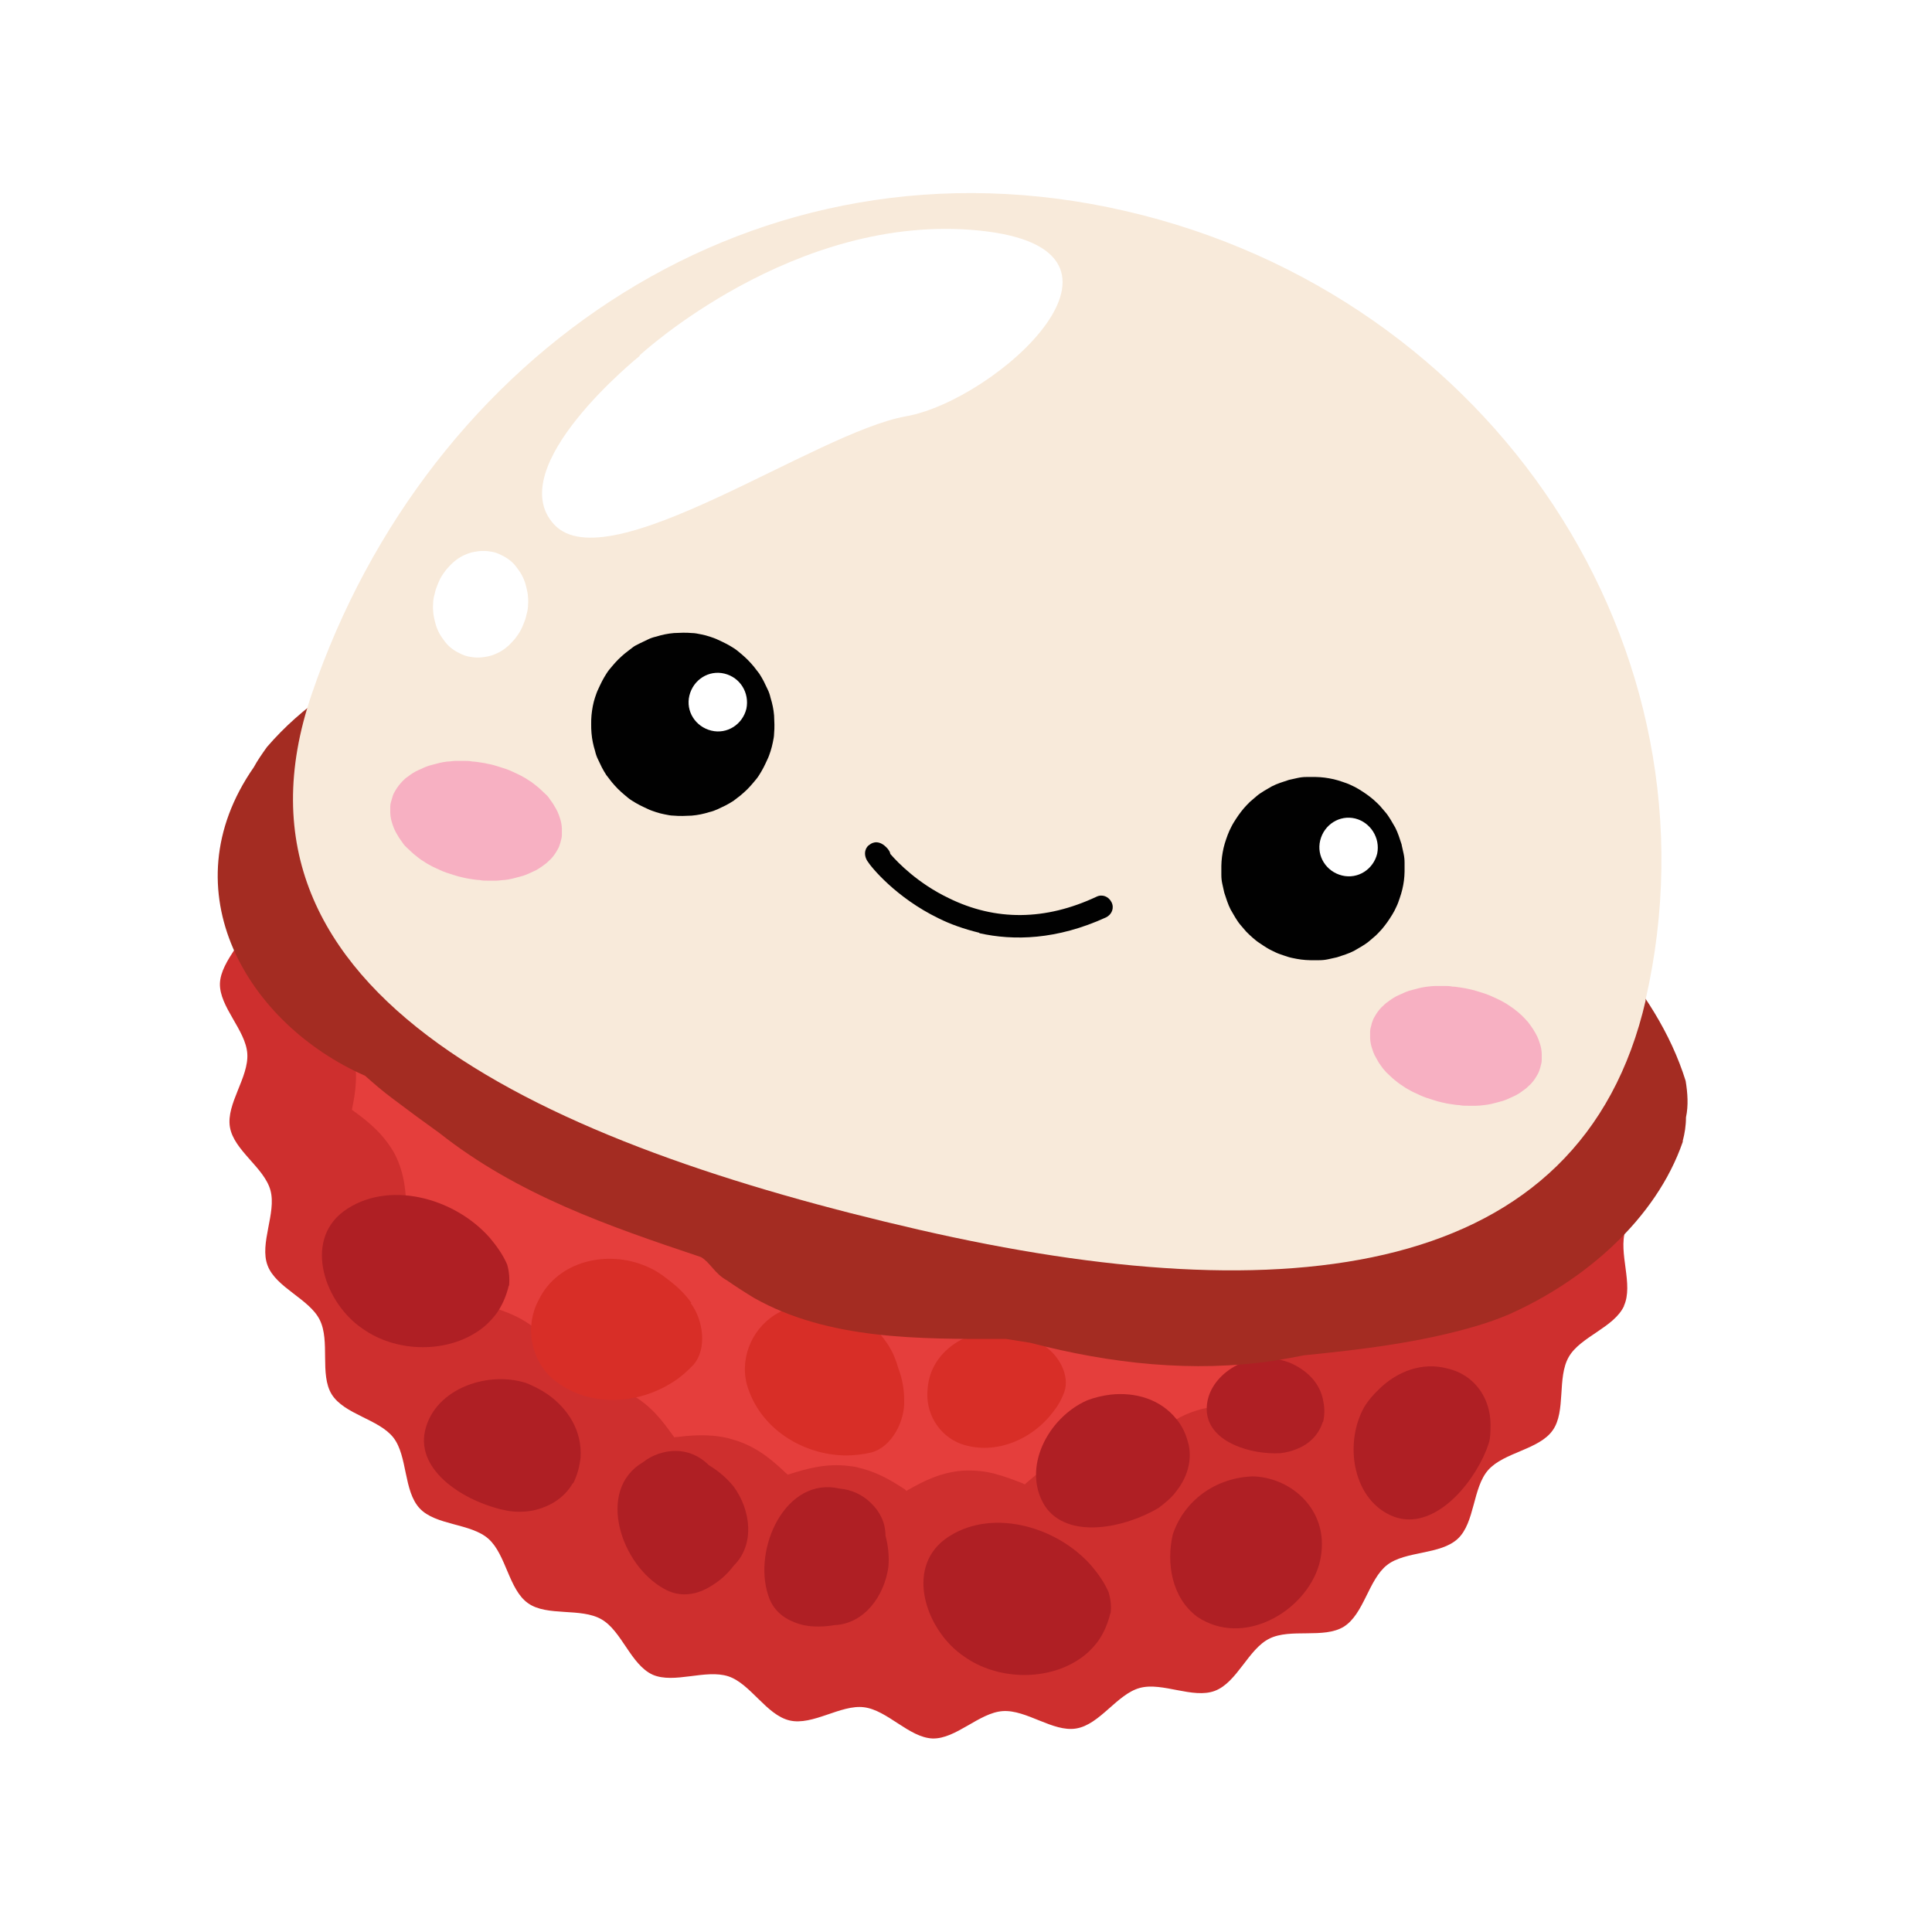 <?xml version="1.0" encoding="UTF-8"?>
<svg id="lychee" xmlns="http://www.w3.org/2000/svg" version="1.1" xmlns:xlink="http://www.w3.org/1999/xlink" viewBox="0 0 600 600">
  <defs>
    <style>
      .cls-1 {
        fill: #e53e3c;
      }

      .cls-1, .cls-2, .cls-3, .cls-4, .cls-5, .cls-6, .cls-7, .cls-8, .cls-9, .cls-10 {
        stroke-width: 0px;
      }

      .cls-2 {
        fill: #d82e27;
      }

      .cls-3 {
        fill: #f7b0c2;
      }

      .cls-4 {
        fill: #ce2f2e;
      }

      .cls-5 {
        fill: #af1f24;
      }

      .cls-6 {
        fill: none;
      }

      .cls-7 {
        fill: #f8eada;
      }

      .cls-8 {
        fill: #a42c22;
      }

      .cls-9 {
        fill: #010101;
      }

      .cls-11 {
        clip-path: url(#clippath);
      }

      .cls-10 {
        fill: #fff;
      }

#lychee:hover #pinkk {
    fill: red;
    }

    #lychee:hover #Body_white {
    fill: pink;
    }

    #lychee:hover {
    filter: drop-shadow(20px 6px 10px rgb(98, 97, 97));
    animation: bounce 2s infinite;
      }
      
    @keyframes bounce {
    20%, 50%, 80%, to{
        transform: translateY(0);
    }

    40%{
        transform: translateY(-30px);
    }
    70%{
        transform: translateY(-15px);
    }
    90%{
        transform: translateY(-4px);
    }
    }
    </style>

 <script>
const lychee = document.querySelector("#lychee");

function logIdlychee() {
    console.log("User clicked on" + this.id);
}

lychee.addEventListener("click", logIdlychee);
</script>

    <clipPath id="clippath">
      <rect class="cls-6" x="67.9" y="283.8" width="451.7" height="256.3"/>
    </clipPath>
  </defs>
  <g id="Body_red" data-name="Body red">
    <g class="cls-11">
      <path class="cls-4" d="M504.4,405.5c-3.1,6.8-13.6,9.6-17.2,15.9-3.7,6.4-.8,16.9-5,22.8-4.2,6-15.1,6.8-20,12.3-4.9,5.5-4.1,16.4-9.5,21.4-5.4,5-16.2,3.7-21.9,8.1-5.8,4.5-7.2,15.3-13.5,19.2-6.2,3.8-16.6.4-23.1,3.7-6.5,3.2-10,13.6-16.9,16.2-6.8,2.6-16.3-2.8-23.3-.9-7.1,1.9-12.4,11.4-19.8,12.6-7.2,1.2-15.4-5.9-22.8-5.4-7.3.5-14.5,8.7-21.8,8.5-7.3-.3-14-8.8-21.3-9.7-7.2-.9-15.9,5.8-23.1,4.1-7.2-1.7-12.1-11.4-19-13.7-7.1-2.3-16.8,2.4-23.5-.5-6.8-3.1-9.6-13.6-15.9-17.2-6.4-3.7-16.9-.8-22.8-5-6-4.2-6.8-15.1-12.3-20-5.5-4.9-16.4-4.1-21.4-9.5-5-5.4-3.7-16.2-8.1-21.9-4.5-5.8-15.3-7.2-19.2-13.5-3.8-6.2-.4-16.5-3.7-23.1-3.2-6.5-13.6-10-16.2-16.9-2.6-6.8,2.8-16.3.9-23.3-1.9-7.1-11.4-12.4-12.6-19.7-1.2-7.2,5.9-15.4,5.4-22.8-.5-7.3-8.7-14.5-8.5-21.8.3-7.3,8.8-14,9.7-21.3,5.6,13.7,15.9,27.7,30.1,40.9,35.4,33.2,95.1,63,166,79.2,51.7,11.9,101.2,14.6,142.1,9.7,52.6-6.3,91.2-25.4,102.6-54.5.1,1.2,0,2.4-.3,3.6-1.7,7.2-11.4,12.1-13.7,19-2.3,7.2,2.6,16.9-.5,23.6Z"/>
    </g>
    <path class="cls-1" d="M416.2,413.9c0,.3-.1.4-.1.6s-.1.4-.1.6c-.3,0-.5.1-.8.1-4.7.9-11.3,2.2-17.2,6.4-5.9,4.4-8.7,10-10.9,14.2-.1.3-.3.4-.3.6h-.8c-4.9,0-11.5,0-18.2,3.1-6.7,3.1-10.6,8.2-13.6,11.9-.1.1-.3.4-.4.5-.3,0-.5-.1-.6-.1-4.9-.9-11.4-2.2-18.6-.4-7.2,1.8-12.2,6-15.8,9.1-.1.1-.4.3-.5.5-.3-.1-.4-.1-.6-.3-2.6-1-5.6-2.2-9.1-3.1-3.2-.8-6.2-1-9.1-.9-7.4.4-13.2,3.6-17.3,5.9-.3.1-.4.3-.6.4-.3-.1-.4-.3-.5-.4-3.5-2.3-8.3-5.4-14.5-6.8-.9-.3-1.8-.4-2.8-.5-7.4-1-13.7,1-18.3,2.4-.3.1-.5.1-.8.3-.3-.3-.4-.4-.6-.5-3.5-3.3-8.3-7.8-15.4-10.1l-2.7-.8c-6.2-1.4-11.8-.8-16-.3-.3,0-.4,0-.6.1-.1-.3-.3-.4-.4-.6-2.8-3.8-6.5-9.2-13.1-12.8-2.6-1.4-5.4-2.6-8.6-3.2-3.5-.8-6.8-1-9.5-1.3h-.6c-.1-.3-.3-.5-.3-.6-1.9-4.4-4.6-10.3-10.3-15-5.6-4.7-12.2-6.5-16.9-7.8-.3,0-.4-.1-.6-.1,0-.3-.1-.5-.1-.6-1-4.6-2.4-10.9-7.1-16.7-4.6-5.8-10.6-8.6-15.1-10.8-.3-.1-.4-.3-.6-.3v-.6c-.1-4.7-.3-11.2-3.6-17.6-3.5-6.4-8.7-10.4-12.7-13.3-.1-.1-.4-.3-.6-.4,0-.3.1-.5.1-.6.9-4.6,2.1-10.9,0-17.8-.1-.4-.3-.8-.4-1.2,35.4,33.2,95.1,63,166,79.2,51.1,11.5,100.6,14.4,141.5,9.4Z"/>
    <path class="cls-5" d="M344.8,501.1c-.8,3.3-2.1,6.2-3.8,8.6-1.8,2.4-4,4.5-6.5,6-10.1,6.4-25,5.9-35-1.2-11.7-7.8-18.6-27.1-6-36.5,13.5-9.9,34.3-4.4,45.4,8.2,2.2,2.6,4.1,5.3,5.4,8.3.6,2.1.9,4.4.6,6.5Z"/>
    <path class="cls-5" d="M409.6,486.1c-4.4,14.5-23.5,25.6-37.8,16-8-6-9.6-16.7-7.6-25.5,3.5-10.6,13.3-17.7,24.9-18.1,10.3.3,20,7.7,21.3,18.6.3,2.8.1,5.9-.8,9Z"/>
    <path class="cls-5" d="M410.8,441.6c-1.2,3.8-4,6.7-7.6,8.2-1.8.8-3.7,1.3-5.6,1.5-9,.5-21.9-3.3-22.8-12.7-.8-10.1,10.3-17.7,20-16.9,1.9.3,3.7.8,5.5,1.4,5.3,2.2,9.8,6.3,10.7,12.3.4,1.9.4,4.1-.1,6.2Z"/>
    <path class="cls-5" d="M369.1,448.4c1.2,5.4-.5,10.5-3.7,14.6-1.5,2.1-3.6,3.8-5.6,5.3-10.4,6.2-28.2,10-35.3-.6-7.3-11.7.9-27.4,13.1-32.8,2.3-.9,4.9-1.5,7.4-1.8,7.6-.8,15.5,1.4,20.5,7.8,1.8,2.2,2.9,4.7,3.6,7.6Z"/>
    <path class="cls-5" d="M457,428.8c4.1,3.6,5.9,8.7,5.9,13.8s-.5,5.3-1.3,7.7c-4.5,11.2-16.4,25-28.5,20.8-12.8-4.7-15.9-22.4-9.5-34,1.3-2.2,3-4.1,4.9-5.9,5.5-5.3,13.2-8.3,21-6.2,2.7.6,5.3,1.9,7.4,3.7Z"/>
    <path class="cls-5" d="M275.9,486.6c-1.2,8.8-7.3,17.7-16.8,18.1-2.2.4-4.4.5-6.4.4-2.1-.1-4.1-.5-6-1.3-3.7-1.4-6.8-4.1-8.1-8.3-4.9-14.6,5.4-37.1,22.2-33.2,3.6.3,7.1,1.9,9.7,4.5,2.7,2.6,4.5,6,4.5,10.1.8,3,1.2,6.3.9,9.7Z"/>
    <path class="cls-5" d="M227.8,461.6c5.3,7.2,6.8,17.9.1,24.6-1.3,1.7-2.8,3.3-4.5,4.6s-3.5,2.4-5.3,3.2c-3.7,1.5-7.8,1.7-11.7-.5-13.6-7.3-21.4-30.8-6.7-39.4,2.8-2.2,6.4-3.5,10.1-3.5s7.3,1.4,10.3,4.4c2.8,1.7,5.4,3.8,7.6,6.5Z"/>
    <path class="cls-2" d="M280.8,434.8c.3,6.3-3.7,14.6-10.3,16.3-2.6.6-5.3.9-7.8.9-13.3-.1-26.9-8.3-30.8-22.2-2.2-8.7,2.1-18.2,10.4-22.4,11.9-6.8,26.6-.6,33.6,10.4,1.4,2.2,2.4,4.6,3.1,7.2,1.2,3.1,1.8,6.4,1.8,9.9Z"/>
    <path class="cls-2" d="M214.5,404.7c3.8,5,5.3,14.1.8,19.2-1.8,1.9-3.8,3.7-6,5.1-11.2,7.4-26.9,8.3-37.8-.9-6.7-6-8.6-16.2-4.2-24.4,6-12.3,21.6-15.6,33.5-10.4,2.4,1,4.6,2.4,6.7,4.1,2.8,2.1,5.3,4.5,7.2,7.2Z"/>
    <path class="cls-2" d="M324.3,418c4.4,2.7,8.1,9.2,6.2,14.4-.8,2.1-1.8,4-3.1,5.6-6.3,8.8-18.1,14.2-29,10.4-6.9-2.6-11.2-9.7-10.3-17.3.9-11.2,11.8-18.2,22.4-17.7,2.1.1,4.2.5,6.3,1.2,2.6.8,5.1,1.9,7.4,3.5Z"/>
    <path class="cls-5" d="M158,399.3c-.8,3.3-2.1,6.2-3.8,8.6-1.8,2.4-4,4.5-6.5,6-10.1,6.4-25,5.9-35-1.2-11.7-7.8-18.6-27.1-6-36.5,13.5-9.9,34.3-4.4,45.4,8.2,2.2,2.6,4.1,5.3,5.4,8.3.6,2.1.8,4.2.6,6.5Z"/>
    <path class="cls-5" d="M177.9,460.6c-2.7,4.7-7.3,7.4-12.4,8.5-2.6.5-5.3.5-7.8.1-11.9-2.2-27.7-11.3-25.9-23.8,2.2-13.6,19-19.9,31.6-15.9,2.3.9,4.6,2.1,6.8,3.6,6.3,4.5,10.6,11.3,10.1,19.5-.3,2.8-1,5.5-2.3,8.1Z"/>
    <path class="cls-8" d="M522.6,354.6c-8.3,24-30.4,43.1-54,53.6-3.3,1.4-6.7,2.6-10.1,3.6-17.2,5.1-35.5,7.3-53.5,9.1-3.1.6-6.3,1.2-9.4,1.7-25,3.7-50.4,1-75.7-5.6-2.6-.4-5-.8-7.6-1.2-26.9.1-55,.3-78.1-12.7-2.8-1.7-5.6-3.5-8.5-5.5-3.8-2.1-5.1-5.5-8-7.2-29-9.7-57-19.4-81.2-38.5-2.4-1.8-4.9-3.5-7.3-5.3-2.4-1.8-4.7-3.5-7.1-5.3-3.1-2.3-5.9-4.7-8.7-7.2-36.4-16-61.3-57.4-34.6-95.8,1.2-2.2,2.6-4.2,4.1-6.3,21.8-25.3,57.1-38.2,89.3-37.3,3.1,0,6.3-.1,9.4-.3,21.8-.6,43-2.9,65.3-6.8,3.5.1,6.9.4,10.4.6,2.3.3,4.6.4,7.1.6,35.2,4.5,68.8,12.2,102.4,22.2,3.2,1.4,6.3,2.8,9.5,4.2,28.4,12.6,56.7,23.5,82.7,39.6,3.2,2.2,6.3,4.4,9.2,6.7,20.7,22.4,45.9,44,55.3,74.2.6,3.7.9,7.6.1,11.3,0,2.6-.4,5-1,7.3Z"/>
  </g>
  <path id="Body_white" data-name="Body white" class="cls-7" d="M446.6,262.2c-15.9,69-84.9,78.2-171,58.5-86.2-19.7-166-55.4-141-130.1,28.2-84.4,106-140.9,192-121.2,86.1,19.7,139.8,106.2,119.9,192.8ZM511.1,310.6c-20,86.9-111.2,97.6-225.7,71.3-114.4-26.3-220.7-72.3-188.6-166.3,36.1-106.2,138.2-176.4,252.6-150.1,114.4,26.3,186.7,136,161.6,245.2Z"/>
  <g id="higlights">
    <path class="cls-10" d="M198.6,110.4s48-44.6,105.5-38.8c57.5,5.8,5.3,52.8-22.8,57.7-28.1,5-92.5,51.5-109.2,33.6-16.5-17.8,26.6-52.4,26.6-52.4Z"/>
    <path class="cls-10" d="M153,171.4c.9.2,1.8.5,2.7,1,.9.4,1.7.9,2.5,1.5s1.5,1.3,2.1,2.1c.6.8,1.2,1.6,1.7,2.5.5.9.9,1.9,1.2,2.9.3,1,.5,2,.7,3.1.1,1.1.2,2.1.1,3.2,0,1.1-.2,2.2-.5,3.2-.2,1.1-.6,2.1-1,3.1-.4,1-.9,2-1.5,2.9-.6.9-1.2,1.7-2,2.5-.7.8-1.5,1.5-2.3,2.1-.8.6-1.7,1.1-2.6,1.5-.9.4-1.8.7-2.8.9-1,.2-1.9.3-2.9.3-1,0-1.9-.1-2.9-.3-.9-.2-1.8-.5-2.7-1-.9-.4-1.7-.9-2.5-1.5s-1.5-1.3-2.1-2.1c-.6-.8-1.2-1.6-1.7-2.5s-.9-1.9-1.2-2.9c-.3-1-.5-2-.7-3.1-.1-1.1-.2-2.1-.1-3.2,0-1.1.2-2.2.5-3.2.2-1.1.6-2.1,1-3.1.4-1,.9-2,1.5-2.9.6-.9,1.2-1.7,2-2.5.7-.8,1.5-1.5,2.3-2.1.8-.6,1.7-1.1,2.6-1.5.9-.4,1.8-.7,2.8-.9,1-.2,1.9-.3,2.9-.3,1,0,1.9.1,2.9.3Z"/>
  </g>
  <g id="eyes">
    <path class="cls-9" d="M220.4,197.7c.9.3,1.8.6,2.6,1,.9.4,1.7.8,2.5,1.2s1.6.9,2.4,1.4c.8.5,1.5,1.1,2.2,1.7.7.6,1.4,1.2,2.1,1.9s1.3,1.4,1.9,2.1c.6.7,1.1,1.5,1.7,2.2.5.8,1,1.6,1.4,2.4.4.8.8,1.7,1.2,2.5s.7,1.7.9,2.6c.3.9.5,1.8.7,2.7.2.9.3,1.8.4,2.8,0,.9.1,1.9.1,2.8,0,.9,0,1.9-.1,2.8,0,.9-.2,1.8-.4,2.8-.2.9-.4,1.8-.7,2.7-.3.9-.6,1.8-1,2.6-.4.9-.8,1.7-1.2,2.5s-.9,1.6-1.4,2.4c-.5.8-1.1,1.5-1.7,2.2-.6.7-1.2,1.4-1.9,2.1-.7.7-1.4,1.3-2.1,1.9-.7.6-1.5,1.1-2.2,1.7-.8.5-1.6,1-2.4,1.4-.8.4-1.7.8-2.5,1.2-.9.4-1.7.7-2.6.9-.9.3-1.8.5-2.7.7-.9.2-1.8.3-2.8.4-.9,0-1.9.1-2.8.1-.9,0-1.9,0-2.8-.1-.9,0-1.8-.2-2.8-.4s-1.8-.4-2.7-.7-1.8-.6-2.6-1c-.9-.4-1.7-.8-2.5-1.2s-1.6-.9-2.4-1.4c-.8-.5-1.5-1.1-2.2-1.7-.7-.6-1.4-1.2-2.1-1.9-.7-.7-1.3-1.4-1.9-2.1-.6-.7-1.1-1.5-1.7-2.2-.5-.8-1-1.6-1.4-2.4-.4-.8-.8-1.7-1.2-2.5s-.7-1.7-.9-2.6c-.3-.9-.5-1.8-.7-2.7-.2-.9-.3-1.8-.4-2.8s-.1-1.9-.1-2.8c0-.9,0-1.9.1-2.8s.2-1.8.4-2.8.4-1.8.7-2.7c.3-.9.6-1.8,1-2.6.4-.9.8-1.7,1.2-2.5s.9-1.6,1.4-2.4c.5-.8,1.1-1.5,1.7-2.2s1.2-1.4,1.9-2.1,1.4-1.3,2.1-1.9c.7-.6,1.5-1.1,2.2-1.7s1.6-1,2.4-1.4c.8-.4,1.7-.8,2.5-1.2s1.7-.7,2.6-.9c.9-.3,1.8-.5,2.7-.7.9-.2,1.8-.3,2.8-.4.9,0,1.9-.1,2.8-.1.9,0,1.9,0,2.8.1.9,0,1.8.2,2.8.4s1.8.4,2.7.7Z"/>
    <path class="cls-10" d="M231.8,220.1c-1.2,4.9-6,8-10.9,6.8-4.9-1.2-8-6-6.8-10.9,1.2-4.9,6-8,10.9-6.8,4.9,1.2,7.8,6,6.8,10.9Z"/>
    <path class="cls-9" d="M435.3,262.4c.2.9.4,1.8.6,2.7.2.9.3,1.8.3,2.8,0,.9,0,1.9,0,2.8,0,.9-.1,1.9-.2,2.8-.1.9-.3,1.8-.5,2.7-.2.9-.5,1.8-.8,2.7-.3.9-.6,1.8-1,2.6-.4.9-.8,1.7-1.3,2.5-.5.8-1,1.6-1.5,2.3s-1.1,1.5-1.7,2.2c-.6.7-1.3,1.4-1.9,2-.7.6-1.4,1.2-2.1,1.8-.7.6-1.5,1.1-2.3,1.6s-1.6.9-2.4,1.4c-.8.4-1.7.8-2.6,1.1-.9.3-1.8.6-2.7.9-.9.2-1.8.4-2.7.6-.9.2-1.8.3-2.8.3-.9,0-1.9,0-2.8,0-.9,0-1.9-.1-2.8-.2s-1.8-.3-2.8-.5-1.8-.5-2.7-.8-1.8-.6-2.6-1c-.8-.4-1.7-.8-2.5-1.3-.8-.5-1.6-1-2.3-1.5-.8-.5-1.5-1.1-2.2-1.7-.7-.6-1.4-1.3-2-1.9-.6-.7-1.2-1.4-1.8-2.1-.6-.7-1.1-1.5-1.6-2.3-.5-.8-.9-1.6-1.4-2.4-.4-.8-.8-1.7-1.1-2.6s-.6-1.8-.9-2.7c-.2-.9-.4-1.8-.6-2.7-.2-.9-.3-1.8-.3-2.8,0-.9,0-1.9,0-2.8s.1-1.9.2-2.8c.1-.9.3-1.8.5-2.8.2-.9.5-1.8.8-2.7.3-.9.6-1.7,1-2.6.4-.8.8-1.7,1.3-2.5.5-.8,1-1.6,1.5-2.3s1.1-1.5,1.7-2.2c.6-.7,1.3-1.4,1.9-2,.7-.6,1.4-1.2,2.1-1.8.7-.6,1.5-1.1,2.3-1.6s1.6-.9,2.4-1.4c.8-.4,1.7-.8,2.6-1.1.9-.3,1.8-.6,2.7-.9.9-.2,1.8-.4,2.7-.6.9-.2,1.8-.3,2.8-.3.9,0,1.9,0,2.8,0,.9,0,1.9.1,2.8.2.9.1,1.8.3,2.8.5.9.2,1.8.5,2.7.8s1.8.6,2.6,1c.9.4,1.7.8,2.5,1.3.8.5,1.6,1,2.3,1.5s1.5,1.1,2.2,1.7,1.4,1.3,2,1.9c.6.7,1.2,1.4,1.8,2.1.6.7,1.1,1.5,1.6,2.3s.9,1.6,1.4,2.4c.4.8.8,1.7,1.1,2.6s.6,1.8.9,2.7Z"/>
    <path class="cls-10" d="M427.7,265.1c-1.2,4.9-6,8-10.9,6.8-4.9-1.2-8-6-6.8-10.9,1.2-4.9,6-8,10.9-6.8,4.7,1.2,7.8,6,6.8,10.9Z"/>
  </g>
  <path id="mouth" class="cls-9" d="M304.2,289.7c-4.9-1.2-9.1-2.7-12.7-4.5-13.2-6.4-21-15.9-22.2-17.9-1.4-2.4-.3-4.4.8-5,1-.8,3.1-1.5,5.5,1.2.4.5.8,1,.9,1.7,2.4,2.8,8.7,9.2,18.1,13.7,14.6,7.2,30.1,7,45.9-.4,1.8-.9,3.8-.1,4.7,1.7s.1,3.8-1.7,4.7c-15.3,7-28.7,7.3-39.4,4.9Z"/>
  <path id="pinkk" class="cls-3" d="M152,237.3c.9.2,1.7.4,2.6.7.8.3,1.7.5,2.5.8s1.6.6,2.4,1,1.6.7,2.3,1.1c.7.4,1.5.8,2.2,1.3.7.4,1.4.9,2,1.4.6.5,1.3,1,1.8,1.5.6.5,1.1,1.1,1.7,1.6s1,1.1,1.4,1.7c.4.6.9,1.2,1.2,1.8.4.6.7,1.2,1,1.8s.5,1.2.7,1.8c.2.6.4,1.2.5,1.8.1.6.2,1.2.2,1.8,0,.6,0,1.2,0,1.8,0,.6-.1,1.2-.3,1.8-.1.6-.3,1.1-.5,1.7-.2.6-.5,1.1-.8,1.6s-.6,1-1,1.5c-.4.5-.8,1-1.3,1.4-.5.5-.9.9-1.5,1.3-.5.4-1.1.8-1.7,1.2-.6.4-1.2.7-1.9,1-.6.3-1.3.6-2,.9-.7.3-1.4.5-2.2.7-.8.2-1.5.4-2.3.6-.8.2-1.6.3-2.4.4-.8,0-1.7.2-2.5.2s-1.7,0-2.6,0c-.9,0-1.7,0-2.6-.2-.9,0-1.7-.2-2.6-.3-.9-.1-1.7-.3-2.6-.5-.9-.2-1.7-.4-2.6-.7-.8-.3-1.7-.5-2.5-.8s-1.6-.6-2.4-1-1.6-.7-2.3-1.1c-.7-.4-1.5-.8-2.2-1.3-.7-.4-1.4-.9-2-1.4s-1.3-1-1.8-1.5c-.6-.5-1.1-1.1-1.7-1.6s-1-1.1-1.4-1.7c-.4-.6-.9-1.2-1.2-1.8-.4-.6-.7-1.2-1-1.8s-.5-1.2-.7-1.8c-.2-.6-.4-1.2-.5-1.8-.1-.6-.2-1.2-.2-1.8,0-.6,0-1.2,0-1.8,0-.6.1-1.2.3-1.8s.3-1.1.5-1.7.5-1.1.8-1.6.6-1,1-1.5.8-1,1.2-1.4c.5-.5.9-.9,1.5-1.3.5-.4,1.1-.8,1.7-1.2.6-.4,1.2-.7,1.9-1,.7-.3,1.3-.6,2-.9.7-.3,1.4-.5,2.2-.7.8-.2,1.5-.4,2.3-.6.8-.2,1.6-.3,2.4-.4.8,0,1.7-.2,2.5-.2.9,0,1.7,0,2.6,0,.9,0,1.7,0,2.6.2.9,0,1.7.2,2.6.3.9.1,1.7.3,2.6.5ZM456.4,307.2c.9.2,1.7.4,2.6.7s1.7.5,2.5.8,1.6.6,2.4,1,1.6.7,2.3,1.1c.7.4,1.5.8,2.2,1.3.7.5,1.4.9,2,1.4s1.3,1,1.8,1.5c.6.5,1.1,1.1,1.6,1.6.5.5,1,1.1,1.4,1.7.4.6.9,1.2,1.2,1.8.4.6.7,1.2,1,1.8.3.6.5,1.2.7,1.8.2.6.4,1.2.5,1.8s.2,1.2.2,1.8c0,.6,0,1.2,0,1.8,0,.6-.1,1.2-.3,1.8-.1.6-.3,1.1-.5,1.7-.2.6-.5,1.1-.8,1.6-.3.5-.6,1-1,1.5-.4.5-.8,1-1.3,1.4-.5.5-.9.9-1.5,1.3-.5.4-1.1.8-1.7,1.2-.6.4-1.2.7-1.9,1-.7.3-1.3.6-2,.9-.7.3-1.4.5-2.2.7-.8.2-1.5.4-2.3.6-.8.2-1.6.3-2.4.4-.8.1-1.7.2-2.5.2-.8,0-1.7,0-2.6,0-.9,0-1.7,0-2.6-.2-.9,0-1.7-.2-2.6-.3-.9-.1-1.7-.3-2.6-.5-.9-.2-1.7-.4-2.6-.7-.8-.3-1.7-.5-2.5-.8-.8-.3-1.6-.6-2.4-1s-1.6-.7-2.3-1.1c-.7-.4-1.5-.8-2.2-1.3-.7-.5-1.4-.9-2-1.4s-1.3-1-1.8-1.5c-.6-.5-1.1-1.1-1.7-1.6-.5-.6-1-1.1-1.4-1.7-.4-.6-.9-1.2-1.2-1.8s-.7-1.2-1-1.8c-.3-.6-.5-1.2-.7-1.8-.2-.6-.4-1.2-.5-1.8-.1-.6-.2-1.2-.2-1.8,0-.6,0-1.2,0-1.8,0-.6.1-1.2.3-1.8.1-.6.3-1.2.5-1.7.2-.6.5-1.1.8-1.6.3-.5.6-1,1-1.5.4-.5.8-1,1.3-1.4.5-.5.9-.9,1.5-1.3.5-.4,1.1-.8,1.7-1.2.6-.4,1.2-.7,1.9-1,.7-.3,1.3-.6,2-.9.7-.3,1.4-.5,2.2-.7s1.5-.4,2.3-.6c.8-.2,1.6-.3,2.4-.4.8-.1,1.7-.2,2.5-.2.8,0,1.7,0,2.6,0,.9,0,1.7,0,2.6.2.9,0,1.7.2,2.6.3.9.1,1.7.3,2.6.5Z"/>
</svg>